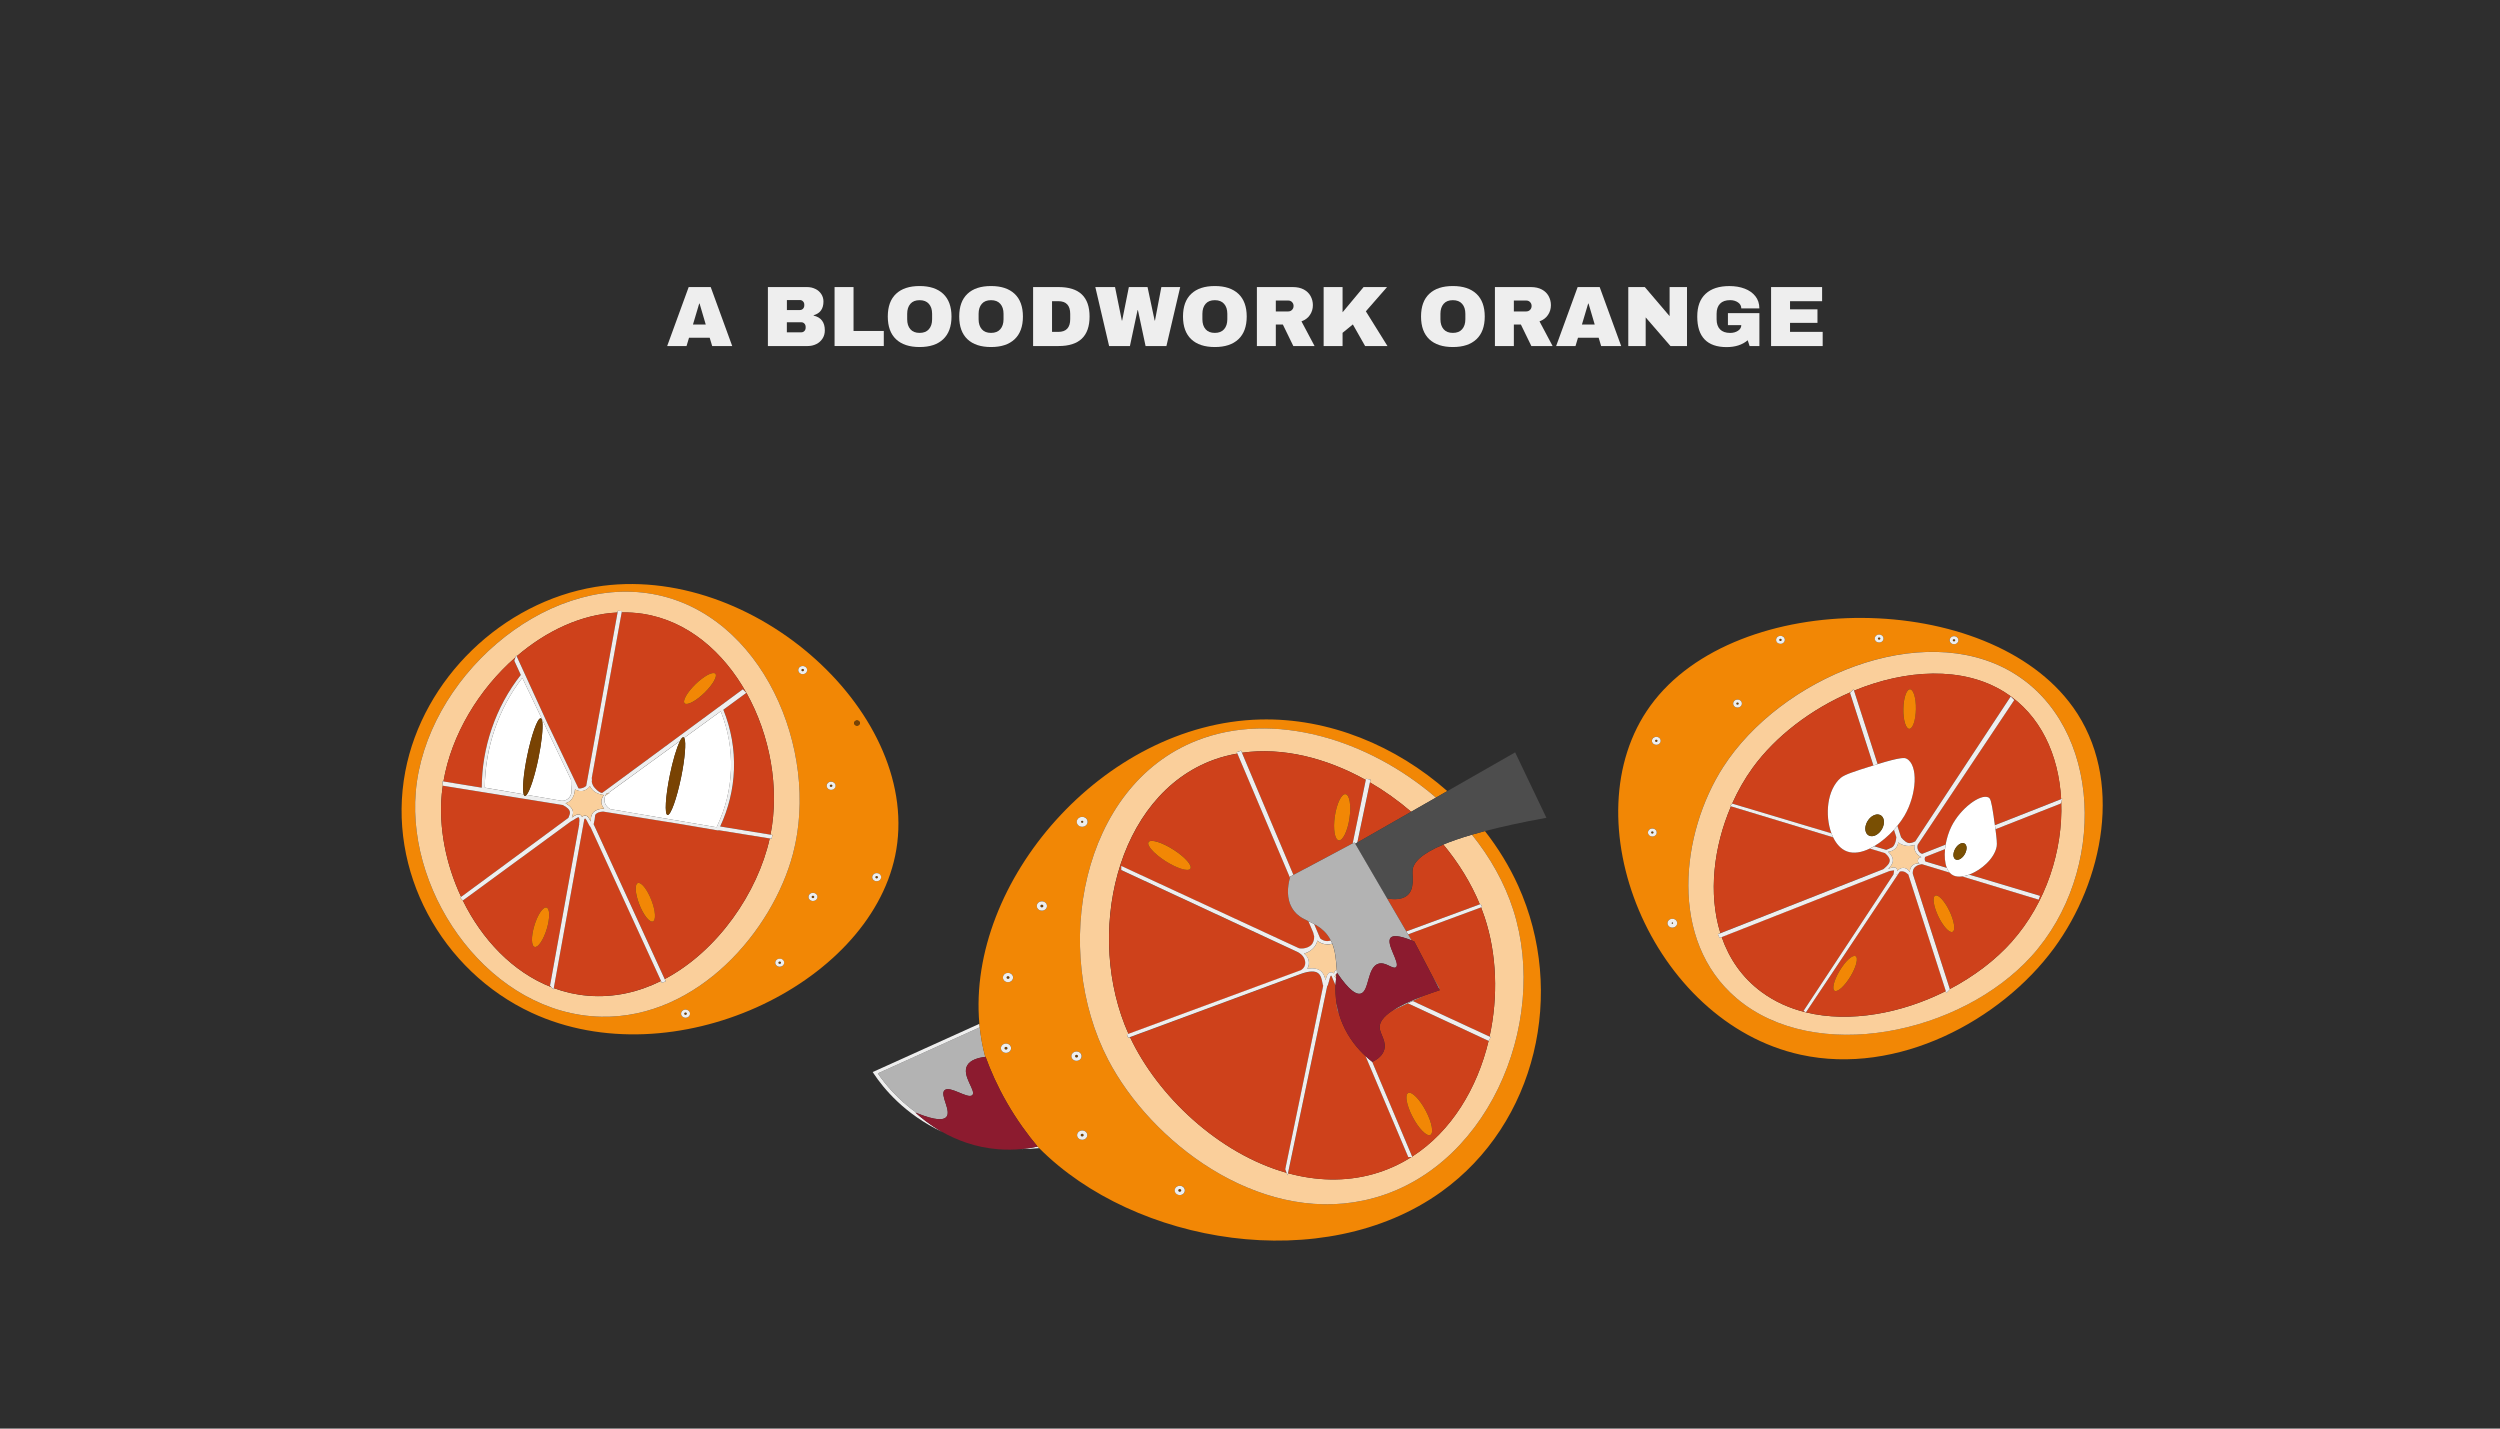 <?xml version="1.0" encoding="UTF-8"?><svg xmlns="http://www.w3.org/2000/svg" width="700" height="400" viewBox="0 0 700 400"><defs><style>.cls-1{fill:#fff;}.cls-2{fill:#794f03;}.cls-3{fill:#4d4d4d;}.cls-4{fill:#8c1b2f;}.cls-5{fill:#f28705;}.cls-6{fill:#ce411b;}.cls-7{fill:#2e2e2e;}.cls-8{fill:#b3b3b3;}.cls-9{fill:#eee;}.cls-10{fill:#794303;}.cls-11{fill:#facf9b;}</style></defs><g id="Layer_2"><rect class="cls-7" width="700" height="400"/></g><g id="Layer_3"><g><path class="cls-5" d="M580.41,197.97c-23.54-32.87-94.23-33.54-118.29-.38-22.92,31.58,.28,88.59,42.09,97.74,27.14,5.94,56.06-9.61,70.92-29.84,13.74-18.72,19.75-47.33,5.29-67.52Zm-34.3-19.32c.37-.51,1.13-.66,1.69-.32,.27,.16,.46,.41,.52,.71,.07,.29,0,.59-.18,.84-.18,.25-.45,.42-.77,.48-.08,.02-.17,.02-.25,.02-.24,0-.47-.06-.67-.18-.56-.34-.72-1.03-.35-1.54Zm-20.96-.47c.37-.51,1.13-.66,1.69-.32,.56,.34,.72,1.03,.35,1.54-.18,.25-.45,.42-.77,.48-.08,.02-.17,.02-.25,.02-.24,0-.47-.06-.67-.18-.27-.16-.46-.41-.52-.71-.07-.29,0-.59,.18-.84Zm-27.63,.36c.37-.51,1.13-.66,1.69-.32,.56,.34,.72,1.03,.35,1.54-.18,.25-.45,.42-.77,.48-.08,.02-.17,.02-.25,.02-.24,0-.47-.06-.67-.18-.27-.16-.46-.41-.52-.71-.07-.29,0-.59,.18-.84Zm-12.04,17.84c.18-.25,.45-.42,.77-.48,.32-.06,.64,0,.92,.16,.27,.16,.46,.42,.52,.71,.07,.29,0,.59-.18,.84h0c-.23,.32-.62,.5-1.02,.5-.23,0-.46-.06-.67-.18-.27-.16-.46-.41-.52-.71-.07-.29,0-.59,.18-.84Zm-21.81,37.33c-.18,.25-.45,.42-.77,.48-.08,.01-.16,.02-.25,.02-.24,0-.47-.06-.67-.19-.56-.34-.72-1.03-.35-1.54,.18-.25,.45-.42,.77-.48,.32-.06,.65,0,.92,.16,.27,.16,.46,.41,.52,.71,.06,.29,0,.59-.18,.84Zm1.1-25.68c-.18,.25-.45,.42-.77,.48-.08,.02-.16,.02-.25,.02-.24,0-.47-.06-.67-.18-.56-.34-.72-1.03-.35-1.54,.37-.51,1.13-.66,1.69-.32,.27,.16,.46,.42,.52,.71,.06,.29,0,.59-.18,.84Zm4.62,51.14c-.2,.28-.5,.47-.86,.53-.09,.02-.18,.03-.28,.03-.08,0-.16,0-.25-.02h0c-.18-.03-.34-.09-.49-.18-.3-.18-.51-.46-.58-.79-.07-.33,0-.66,.2-.93,.2-.28,.51-.47,.86-.53,.35-.07,.71,0,1.02,.18,.62,.38,.79,1.15,.38,1.71Zm99.45,8.52c-19.8,21.89-60.6,30.41-82.53,11.88-19.23-16.25-15.69-46.32-3.83-64.79,16.04-24.98,55.55-41.59,80.93-26.54,25.39,15.05,26.73,55.91,5.43,79.45Z"/><path class="cls-11" d="M563.41,188.25c-25.38-15.04-64.89,1.57-80.93,26.54-11.86,18.47-15.4,48.54,3.83,64.79,21.93,18.53,62.73,10.01,82.53-11.88,21.29-23.55,19.96-64.4-5.43-79.45Zm-.01,75.32c-4.63,5.22-10.68,9.8-17.43,13.35,0,.03,.02,.06,.03,.09-.33,.33-.67,.67-1,1-.05-.17-.11-.34-.16-.51-12.35,6.22-26.83,8.98-39.18,5.96,0,0,0,0,0,0,0,0,0,0,0,0-4.49-1.1-8.69-2.95-12.41-5.69-5.48-4.03-9.1-9.39-11.18-15.41-.19,.08-.38,.15-.58,.23l-.48-1.03,.52-.21,.18-.07c-3.47-11.11-1.86-24.28,2.97-35.51l-.27-.08c.19-.23,.39-.46,.58-.69,0,0,.02,0,.02,0,1.6-3.57,3.51-6.94,5.7-9.96,6.49-8.96,16.49-16.51,27.45-21.22,.28-.28,.55-.55,.83-.83l.13,.41c14.45-5.96,30.43-6.94,42.14,.39,10.08,6.3,15.18,17.61,15.85,29.96l.33-.13c-.1,.31-.2,.61-.3,.92,.52,13.6-4.29,28.35-13.75,39.01Z"/><path class="cls-6" d="M544.62,237.74c-1.86,.73-3.73,1.47-5.59,2.2,0,.02-.02,.04-.02,.05-.04,.13-.17,.56,0,1,.03,.08,.07,.15,.11,.21,2,.6,4.01,1.2,6.01,1.8-.57-1.4-.71-3.29-.51-5.27Z"/><path class="cls-6" d="M524.79,236.92l3.37,1.01c.2-.08,.41-.17,.66-.27,.83-.34,1.05-.44,1.26-.67,.17-.18,.27-.36,.38-.57,.22-.41,.47-1.1,.52-2.05-.22-.69-.44-1.37-.66-2.06-1.63,1.8-3.55,3.43-5.53,4.6Z"/><path class="cls-6" d="M530.18,244.8c.06-.38,.11-.75,.17-1.13-.44,.06-.84,.11-1.2,.16-15.69,6.18-31.39,12.35-47.08,18.53,2.08,6.01,5.7,11.37,11.18,15.41,3.72,2.74,7.92,4.59,12.41,5.69-.22-.15-.43-.3-.65-.45l25.18-38.2Z"/><path class="cls-6" d="M533,244c-.4-.1-.76-.05-1,0l-.07,.07c-8.76,13.13-17.52,26.26-26.27,39.38,12.35,3.02,26.84,.25,39.18-5.96-3.5-10.89-7-21.77-10.5-32.66-.51-.42-.82-.71-1.34-.83Zm-14.83,29.36c-1.61,2.68-3.6,4.51-4.45,4.09-.85-.43-.24-2.95,1.37-5.63,1.61-2.68,3.6-4.51,4.45-4.09,.85,.43,.24,2.95-1.37,5.63Z"/><path class="cls-6" d="M577,225c-6.09,2.4-12.18,4.79-18.26,7.19,.35,2.61,.47,4.09,.35,4.78-.59,3.39-4.27,6.65-7.71,7.92,6.61,1.98,13.22,3.96,19.83,5.94l-.39,1.06-21.42-6.5c-.9,.11-1.72,.04-2.4-.25-.42-.18-.78-.46-1.08-.8l-7.77-2.36s-.1,0-.15,.02c-.25,.04-.83,.13-1.36,.45-.19,.16-.4,.33-.64,.55-.34,.45-.46,1.04-.4,1.66,3.46,10.75,6.91,21.51,10.37,32.26,6.75-3.55,12.8-8.13,17.43-13.35,9.46-10.66,14.27-25.41,13.75-39.01l-.15,.45Zm-30.31,35.93c-.89,.35-2.69-1.64-4.01-4.45s-1.67-5.37-.78-5.72c.89-.35,2.69,1.64,4.01,4.45,1.32,2.81,1.67,5.37,.78,5.72Z"/><path class="cls-6" d="M537.49,241.84s-.03-.02-.05-.03c0,0-.01,.01-.02,.02,.02,0,.05,0,.07,.01Z"/><path class="cls-6" d="M533.82,212.42c3.37,1.78,2.88,10.06-.59,15.99-.55,.93-1.21,1.87-1.96,2.79,.35,1.07,.69,2.15,1.04,3.22,.81,1.03,1.71,1.66,2.39,1.62,.28-.02,.61-.1,.61-.1,.37-.09,.68-.24,.96-.39,8.91-13.52,17.82-27.04,26.73-40.56,.33,.33,.67,.67,1,1-9.01,13.5-18.02,27.01-27.03,40.51-.09,.29-.12,.58-.08,.88,.06,.5,.29,.86,.4,1,.14,.19,.34,.46,.71,.6,.08,.03,.15,.04,.23,.06l6.56-2.58c.3-1.76,.86-3.54,1.62-5.07,2.52-5.09,8.11-9.19,10.34-8.15,.55,.26,.82,.79,1.5,5.41,.13,.87,.24,1.66,.34,2.38l18.54-7.29c-.66-12.34-5.76-23.65-15.85-29.96-11.72-7.33-27.69-6.35-42.14-.39,2.2,6.85,4.4,13.7,6.6,20.54,6.74-2.08,7.64-1.78,8.09-1.54Zm-.89-13.91c.06-3.06,.89-5.52,1.86-5.51,.97,.02,1.71,2.51,1.65,5.57-.06,3.06-.89,5.53-1.86,5.51s-1.71-2.51-1.65-5.57Z"/><path class="cls-6" d="M515.39,217.81c1.09-.93,3.8-1.81,9.14-3.48l-6.54-20.33,.17-.17c-10.96,4.71-20.96,12.26-27.45,21.22-2.19,3.02-4.1,6.39-5.7,9.96,9.26,2.77,18.52,5.55,27.78,8.32-1.87-5.02-1.25-12.22,2.59-15.52Z"/><path class="cls-6" d="M527.64,243.08c.57-.5,1.42-1.24,1.49-2.08,.05-.66-.4-1.39-1.34-2.16l-4.2-1.27c-2.27,1.11-4.53,1.53-6.43,.83-1.67-.61-2.98-2.07-3.89-3.96l-28.58-8.67c-4.83,11.23-6.44,24.39-2.97,35.51l45.66-17.96c.08-.08,.17-.16,.26-.24Z"/><path class="cls-9" d="M570.83,251.9l.39-1.06c-6.61-1.98-13.22-3.96-19.83-5.94-.68,.25-1.35,.43-1.98,.51l21.42,6.5Z"/><path class="cls-9" d="M512.8,233.33c-9.26-2.77-18.52-5.55-27.78-8.32,0,0-.02,0-.02,0-.19,.23-.39,.46-.58,.69l.27,.08,28.58,8.67c-.17-.36-.33-.73-.47-1.11Z"/><path class="cls-9" d="M524.54,214.33c.19-.06,.38-.12,.58-.18,.22-.07,.41-.13,.62-.19-2.2-6.85-4.4-13.7-6.6-20.54l-.13-.41c-.28,.28-.55,.55-.83,.83l-.17,.17,6.54,20.33Z"/><path class="cls-9" d="M558.74,232.19c6.09-2.4,12.18-4.79,18.26-7.19l.15-.45c.1-.31,.2-.61,.3-.92l-.33,.13-18.54,7.29c.06,.4,.11,.78,.16,1.13Z"/><path class="cls-11" d="M537.42,241.82s.01-.01,.02-.02c-.26-.18-.44-.47-.44-.8,0-.55,.45-1,1-1-.31-.13-.96-.46-1.44-1.16-.13-.19-.44-.65-.53-1.32-.04-.32-.03-.64,.03-.95-.38,.14-.8,.24-1.28,.28-1.18,.1-2.36-.28-3.29-.97-.05,.6-.3,1.18-.75,1.65-.54,.57-1.29,.9-2.08,.97,.95,.87,1.4,1.72,1.34,2.56-.07,.92-.73,1.66-1.33,2.22,.91-.34,1.81-.62,2.3-.16,.21,.19,.29,.45,.25,.8,.06-.08,.73-.97,1.78-.92,.68,.03,1.31,.46,1.68,1.1,.03,0,.07-.02,.1-.03-.01-.32,.03-.69,.22-1.07,.32-.64,.85-.93,1-1,.53-.26,1.04-.25,1.42-.18Z"/><path class="cls-11" d="M536,243c.24-.22,.44-.4,.64-.55-.23,.14-.46,.31-.64,.55Z"/><path class="cls-11" d="M531.36,244.64l-.36,.36c.11,.04,.21-.14,.36-.36Z"/><path class="cls-9" d="M536,243c.18-.24,.4-.41,.64-.55,.53-.31,1.12-.41,1.36-.45,.05,0,.1,0,.15-.02l7.77,2.36c-.32-.37-.59-.81-.79-1.33-2-.6-4.01-1.2-6.01-1.8-.04-.07-.08-.14-.11-.21-.17-.44-.04-.87,0-1,0-.02,.02-.04,.02-.05,1.86-.73,3.73-1.47,5.59-2.2,.04-.42,.1-.84,.17-1.27l-6.56,2.58c-.08-.01-.15-.03-.23-.06-.37-.14-.57-.41-.71-.6-.11-.14-.33-.5-.4-1-.04-.3,0-.6,.08-.88,9.01-13.5,18.02-27.01,27.03-40.51-.33-.33-.67-.67-1-1-8.91,13.52-17.82,27.04-26.73,40.56-.28,.16-.59,.3-.96,.39,0,0-.32,.08-.61,.1-.68,.04-1.58-.6-2.39-1.62-.35-1.07-.69-2.15-1.04-3.22-.31,.38-.63,.75-.96,1.12,.22,.69,.44,1.37,.66,2.06-.05,.95-.31,1.63-.52,2.05-.11,.2-.2,.39-.38,.57-.21,.22-.43,.33-1.26,.67-.24,.1-.45,.19-.66,.27l-3.37-1.01c-.4,.24-.8,.45-1.2,.65l4.2,1.27c.93,.77,1.39,1.49,1.34,2.16-.06,.84-.92,1.58-1.49,2.08-.1,.08-.18,.16-.26,.24l-45.66,17.96-.18,.07-.52,.21,.48,1.03c.19-.08,.38-.15,.58-.23,15.69-6.18,31.39-12.35,47.08-18.53,.36-.05,.76-.11,1.2-.16-.06,.38-.11,.75-.17,1.13l-25.18,38.2c.22,.15,.43,.3,.65,.45,0,0,0,0,0,0,0,0,0,0,0,0,8.76-13.13,17.52-26.26,26.27-39.38l.07-.07c.24-.05,.6-.1,1,0,.52,.12,.83,.41,1.34,.83,3.5,10.89,7,21.77,10.5,32.66,.05,.17,.11,.34,.16,.51,.33-.33,.67-.67,1-1,0-.03-.02-.06-.03-.09-3.46-10.75-6.91-21.51-10.37-32.26-.06-.62,.06-1.21,.4-1.66Zm-5,2l.36-.36c-.15,.22-.24,.39-.36,.36Zm4-2c-.19,.38-.23,.75-.22,1.07-.03,0-.07,.02-.1,.03-.37-.64-1-1.06-1.68-1.1-1.05-.05-1.72,.84-1.78,.92,.04-.35-.04-.61-.25-.8-.5-.46-1.4-.17-2.3,.16,.6-.56,1.26-1.31,1.33-2.22,.06-.84-.39-1.7-1.34-2.56,.79-.07,1.54-.41,2.08-.97,.45-.47,.7-1.05,.75-1.65,.93,.7,2.11,1.07,3.29,.97,.47-.04,.9-.14,1.28-.28-.06,.31-.07,.63-.03,.95,.09,.67,.4,1.13,.53,1.32,.49,.7,1.13,1.03,1.44,1.16-.55,0-1,.45-1,1,0,.34,.18,.62,.44,.8,.02,.01,.03,.02,.05,.03-.02,0-.04,0-.07-.01-.38-.07-.89-.08-1.42,.18-.15,.07-.68,.36-1,1Z"/><path class="cls-5" d="M534.59,204.08c.97,.02,1.81-2.45,1.86-5.51,.06-3.06-.68-5.55-1.65-5.57-.97-.02-1.81,2.45-1.86,5.51-.06,3.06,.68,5.55,1.65,5.57Z"/><path class="cls-5" d="M541.9,250.76c-.89,.35-.54,2.91,.78,5.72s3.12,4.8,4.01,4.45c.89-.35,.54-2.91-.78-5.72-1.32-2.81-3.12-4.8-4.01-4.45Z"/><path class="cls-5" d="M515.09,271.81c-1.61,2.68-2.22,5.2-1.37,5.63,.85,.43,2.84-1.4,4.45-4.09,1.61-2.68,2.22-5.2,1.37-5.63-.85-.43-2.84,1.4-4.45,4.09Z"/><path class="cls-10" d="M526.23,179.1c.09-.02,.17-.07,.22-.14h0c.1-.14,.06-.34-.1-.44-.06-.04-.12-.05-.19-.05-.11,0-.22,.05-.29,.14-.05,.07-.07,.15-.05,.24,.02,.08,.07,.15,.15,.2,.08,.05,.17,.06,.26,.05Z"/><path class="cls-9" d="M525.49,179.72c.2,.12,.43,.18,.67,.18,.08,0,.16,0,.25-.02,.32-.06,.59-.23,.77-.48,.37-.51,.21-1.21-.35-1.54-.56-.34-1.32-.2-1.69,.32-.18,.25-.24,.55-.18,.84,.06,.29,.25,.54,.52,.71Zm.38-1.1c.07-.09,.18-.14,.29-.14,.06,0,.13,.02,.19,.05,.16,.1,.2,.29,.1,.44h0c-.05,.07-.13,.12-.22,.14-.09,.02-.18,0-.26-.05-.08-.05-.13-.12-.15-.2-.02-.08,0-.17,.05-.24Z"/><path class="cls-10" d="M498.6,179.47c.09-.02,.17-.07,.22-.14h0c.1-.14,.06-.34-.1-.44-.06-.04-.12-.05-.19-.05-.11,0-.22,.05-.29,.14-.05,.07-.07,.15-.05,.24,.02,.08,.07,.15,.15,.2,.08,.05,.17,.06,.26,.05Z"/><path class="cls-9" d="M497.86,180.09c.2,.12,.43,.18,.67,.18,.08,0,.16,0,.25-.02,.32-.06,.59-.23,.77-.48,.37-.51,.21-1.21-.35-1.54-.56-.34-1.32-.2-1.69,.32-.18,.25-.24,.55-.18,.84,.06,.29,.25,.54,.52,.71Zm.38-1.1c.07-.09,.18-.14,.29-.14,.06,0,.13,.02,.19,.05,.16,.1,.2,.29,.1,.44h0c-.05,.07-.13,.12-.22,.14-.09,.02-.18,0-.26-.05-.08-.05-.13-.12-.15-.2-.02-.08,0-.17,.05-.24Z"/><path class="cls-10" d="M486.78,197.17c.11-.15,.06-.34-.1-.44-.06-.04-.12-.05-.19-.05-.11,0-.22,.05-.29,.14-.05,.07-.07,.15-.05,.24,.02,.08,.07,.15,.15,.2,.16,.1,.37,.05,.48-.09Z"/><path class="cls-9" d="M485.83,197.93c.21,.12,.44,.18,.67,.18,.4,0,.79-.18,1.02-.5h0c.18-.25,.24-.55,.18-.84-.06-.29-.25-.54-.52-.71-.27-.16-.6-.22-.92-.16-.32,.06-.59,.23-.77,.48-.18,.25-.24,.55-.18,.84,.07,.29,.25,.54,.52,.71Zm.38-1.1c.07-.09,.18-.14,.29-.14,.06,0,.13,.02,.19,.05,.16,.1,.2,.29,.1,.44-.1,.14-.32,.18-.48,.09-.08-.05-.13-.12-.15-.2-.02-.08,0-.17,.05-.24Z"/><path class="cls-10" d="M463.76,207.11c-.11,0-.22,.05-.29,.14-.05,.07-.07,.15-.05,.24,.02,.08,.07,.15,.15,.2,.08,.05,.17,.06,.26,.05,.09-.02,.17-.07,.22-.14h0c.05-.07,.07-.15,.05-.24-.02-.08-.07-.15-.15-.2-.06-.04-.12-.05-.19-.05Z"/><path class="cls-9" d="M464.43,206.5c-.56-.34-1.32-.19-1.69,.32-.37,.51-.21,1.21,.35,1.54,.2,.12,.43,.18,.67,.18,.08,0,.16,0,.25-.02,.32-.06,.59-.23,.77-.48,.18-.25,.24-.55,.18-.84-.07-.29-.25-.54-.52-.71Zm-.38,1.1h0c-.05,.07-.13,.12-.22,.14-.09,.01-.18,0-.26-.05-.08-.05-.13-.12-.15-.2-.02-.08,0-.17,.05-.24,.07-.09,.18-.14,.29-.14,.06,0,.13,.02,.19,.05,.08,.05,.13,.12,.15,.2,.02,.08,0,.17-.05,.24Z"/><path class="cls-10" d="M462.65,232.79s-.05,0-.07,0c-.09,.02-.17,.06-.22,.14-.1,.14-.06,.34,.1,.44,.08,.05,.17,.06,.26,.05,.09-.02,.17-.06,.22-.14h0c.05-.07,.07-.15,.05-.24-.02-.08-.07-.15-.15-.2-.06-.03-.12-.05-.19-.05Z"/><path class="cls-9" d="M463.32,232.17c-.27-.16-.59-.22-.92-.16-.32,.06-.59,.23-.77,.48-.37,.51-.21,1.21,.35,1.54,.2,.12,.43,.19,.67,.19,.08,0,.16,0,.25-.02,.32-.06,.59-.23,.77-.48,.18-.25,.24-.55,.18-.84-.07-.29-.25-.54-.52-.71Zm-.38,1.1h0c-.05,.07-.13,.12-.22,.14-.09,.02-.18,0-.26-.05-.16-.1-.2-.29-.1-.44,.05-.07,.13-.12,.22-.14,.02,0,.05,0,.07,0,.07,0,.13,.02,.19,.05,.08,.05,.13,.12,.15,.2,.02,.08,0,.17-.05,.24Z"/><path class="cls-10" d="M468.38,258.21s-.04-.01-.05-.02l-.02,.11s-.03,0-.04,0c-.07,0-.14,.03-.18,.09-.03,.04-.04,.09-.03,.15,.01,.05,.04,.09,.09,.12,.04,.03,.1,.04,.16,.03,.05-.01,.1-.04,.13-.08,.06-.09,.04-.21-.06-.26v-.12Z"/><path class="cls-9" d="M469.01,257.46c-.3-.18-.67-.25-1.02-.18-.36,.07-.66,.26-.86,.53-.2,.28-.27,.61-.2,.93,.07,.32,.28,.6,.58,.79,.15,.09,.32,.15,.49,.18h0c.08,.01,.16,.02,.25,.02,.09,0,.18,0,.28-.03,.36-.07,.66-.26,.86-.53,.41-.57,.24-1.34-.38-1.71Zm-.57,1.14s-.08,.07-.13,.08c-.06,0-.12,0-.16-.03-.05-.03-.08-.07-.09-.12-.01-.05,0-.1,.03-.15,.04-.05,.11-.09,.18-.09,.01,0,.03,0,.04,0l.02-.11s.04,0,.05,.02v.12c.09,.06,.12,.18,.06,.26Z"/><path class="cls-10" d="M547.19,179.58c.09-.02,.17-.06,.22-.13h0c.05-.07,.07-.15,.05-.24-.02-.08-.07-.15-.15-.2-.06-.04-.12-.05-.19-.05-.11,0-.22,.05-.29,.14-.1,.14-.06,.34,.1,.44,.08,.05,.17,.06,.26,.05Z"/><path class="cls-9" d="M546.45,180.2c.2,.12,.43,.18,.67,.18,.08,0,.16,0,.25-.02,.32-.06,.59-.23,.77-.48,.18-.25,.24-.55,.18-.84-.06-.29-.25-.54-.52-.71-.56-.34-1.32-.2-1.69,.32-.37,.51-.21,1.21,.35,1.54Zm.38-1.1c.07-.09,.18-.14,.29-.14,.06,0,.13,.02,.19,.05,.08,.05,.13,.12,.15,.2,.02,.08,0,.17-.05,.24h0c-.05,.07-.13,.12-.22,.14s-.18,0-.26-.05c-.16-.1-.2-.29-.1-.44Z"/><path class="cls-1" d="M533.82,212.42c-.45-.24-1.35-.54-8.09,1.54-.21,.06-.4,.12-.62,.19-.2,.06-.39,.12-.58,.18-5.34,1.67-8.06,2.55-9.14,3.48-3.84,3.3-4.46,10.49-2.59,15.52,.14,.38,.3,.76,.47,1.11,.91,1.89,2.22,3.35,3.89,3.96,1.9,.7,4.17,.28,6.43-.83,.4-.2,.8-.41,1.2-.65,1.98-1.17,3.89-2.8,5.53-4.6,.33-.37,.65-.74,.96-1.12,.74-.92,1.41-1.86,1.96-2.79,3.47-5.93,3.95-14.21,.59-15.99Zm-6.81,19.6c-.84,1.6-2.47,2.48-3.64,1.97-1.17-.51-1.43-2.23-.59-3.83,.84-1.6,2.47-2.48,3.64-1.97,1.17,.51,1.43,2.23,.59,3.83Z"/><path class="cls-2" d="M526.42,228.19c-1.17-.51-2.8,.37-3.64,1.97-.84,1.6-.57,3.31,.59,3.83,1.17,.51,2.8-.37,3.64-1.97,.84-1.6,.57-3.31-.59-3.83Z"/><path class="cls-1" d="M558.24,228.67c-.68-4.62-.95-5.15-1.5-5.41-2.23-1.04-7.82,3.06-10.34,8.15-.76,1.53-1.31,3.31-1.62,5.07-.07,.42-.13,.85-.17,1.27-.2,1.98-.06,3.87,.51,5.27,.21,.51,.47,.96,.79,1.33,.31,.35,.67,.62,1.08,.8,.68,.3,1.51,.37,2.4,.25,.63-.08,1.3-.26,1.98-.51,3.43-1.27,7.12-4.53,7.71-7.92,.12-.7,0-2.17-.35-4.78-.05-.36-.1-.73-.16-1.13-.1-.72-.21-1.51-.34-2.38Zm-8.03,10.35c-.65,1.25-1.81,1.98-2.59,1.64-.78-.34-.88-1.63-.23-2.87,.65-1.25,1.81-1.98,2.59-1.64,.78,.34,.88,1.63,.23,2.87Z"/><path class="cls-2" d="M549.98,236.15c-.78-.34-1.94,.39-2.59,1.64-.65,1.25-.55,2.53,.23,2.87,.78,.34,1.94-.39,2.59-1.64s.55-2.53-.23-2.87Z"/></g><g><path class="cls-5" d="M166.72,164.33c-26.02,4.27-48.29,25.67-53.24,51.68-5.3,27.85,10.21,55.9,35.43,67.59,39.52,18.31,94.12-7.64,101.73-43.96,8.19-39.1-39.65-82.58-83.92-75.31Zm25.93,120.44c-.21,.13-.45,.2-.7,.2-.08,0-.15,0-.23-.02-.33-.06-.61-.22-.8-.48-.19-.25-.26-.55-.2-.85,.06-.3,.25-.56,.52-.73s.61-.24,.93-.18c.33,.06,.61,.22,.8,.47,.19,.25,.26,.55,.2,.85-.06,.3-.25,.56-.52,.73Zm25.67-14.07c-.08,0-.15,0-.23-.02-.33-.05-.61-.22-.8-.47-.19-.25-.26-.55-.2-.85,.13-.62,.77-1.03,1.45-.91,.67,.11,1.12,.71,1,1.33-.11,.55-.64,.93-1.22,.93Zm3.71-31.63c-5.67,21.49-26.62,46.15-53.64,45.61-30.82-.61-54.44-33.68-51.98-62.91,2.64-31.44,35.66-60.92,66.32-55.45,30.65,5.46,46.97,43.69,39.3,72.75Zm2.73-50.3c-.08,0-.15,0-.23-.02-.68-.12-1.12-.71-1-1.33s.78-1.03,1.45-.91c.68,.12,1.12,.71,1,1.33-.11,.55-.64,.93-1.22,.93Zm2.87,63.5c-.07,0-.15,0-.23-.02-.67-.11-1.12-.71-1-1.33,.13-.62,.77-1.03,1.45-.91,.67,.12,1.12,.71,1,1.33-.11,.55-.64,.93-1.22,.93Zm5.08-31.12c-.08,0-.15,0-.23-.02-.33-.06-.61-.22-.8-.48-.19-.25-.26-.55-.2-.85,.06-.3,.25-.56,.52-.73s.61-.24,.93-.18c.67,.12,1.12,.71,.99,1.33-.11,.55-.64,.93-1.22,.93Zm7.1-17.97c-.44-.07-.73-.46-.64-.86s.5-.66,.94-.59c.44,.07,.73,.46,.64,.86s-.5,.66-.94,.59Zm5.66,43.57c-.08,0-.15,0-.23-.02-.33-.05-.61-.22-.8-.47-.19-.25-.26-.55-.2-.85,.06-.3,.25-.56,.52-.73,.28-.17,.61-.24,.93-.18,.67,.11,1.12,.71,.99,1.33-.11,.55-.64,.93-1.22,.93Z"/><path class="cls-11" d="M182.73,166.32c-30.66-5.46-63.68,24.01-66.32,55.45-2.46,29.23,21.16,62.3,51.98,62.91,27.03,.53,47.97-24.12,53.64-45.61,7.67-29.06-8.65-67.29-39.3-72.75Zm26.27,27.68s0,0,0,0c6.65,11.9,9.32,26.68,6.74,39.7l.53,.09-.2,1.05-.53-.08s-.02,0-.02,0c-3.36,15.16-14.5,31.5-29.4,39.38l.29,.63-1.08,.41-.21-.46s-.01-.03-.02-.05c-6.27,3.12-13.18,4.73-20.43,4.14-3.36-.28-6.57-1.01-9.61-2.13-.02,.11-.04,.22-.06,.34-.2-.2-.4-.4-.6-.6-10.87-4.24-19.47-13.41-24.8-24.26,0,0,0,0-.01,0l-.74-.82,.27-.2c-4.3-9.17-6.31-19.43-5.42-28.85,.08-.8,.18-1.59,.29-2.39-.04-.38-.09-.75-.13-1.13l.31,.05c2.22-13.05,9.89-25.79,20.17-34.76,.07-.19,.14-.38,.2-.58l.13,.28c8.26-7.1,18.15-11.77,28.24-12.25,.03-.16,.06-.33,.09-.49,.38,.03,.76,.06,1.13,.09l-.07,.38c1.96-.03,3.93,.08,5.9,.38,12.6,1.95,22.64,10.71,29.03,22.14h.01Z"/><path class="cls-6" d="M201.15,232.53l-10.14-1.73-22.12-3.57c-.96,.05-1.65,.29-2.06,.73-.35,.38-.1,.89-.53,2.53-.03,.1-.05,.18-.07,.27l19.89,43.37c14.9-7.88,26.04-24.22,29.4-39.38-4.77-.77-9.55-1.54-14.32-2.31l-.04,.09Zm-18.38,25.49c-.95,.3-2.64-1.86-3.79-4.84-1.15-2.98-1.31-5.64-.37-5.94,.95-.3,2.64,1.86,3.79,4.84,1.15,2.98,1.31,5.64,.37,5.94Z"/><path class="cls-6" d="M162.19,230.73h-.04c.24-1.69-.11-1.89-.11-1.89-.19-.09-.9,.38-1.2,.58-.31,.2-.6,.39-.86,.48-10.13,7.41-20.25,14.83-30.38,22.24,5.34,10.85,13.93,20.03,24.8,24.26l-.4-.4c2.73-15.09,5.46-30.18,8.19-45.27Zm-9.08,29.33c-.91,3.05-2.43,5.32-3.4,5.08s-1.01-2.91-.1-5.95,2.43-5.32,3.4-5.08,1.01,2.91,.1,5.95Z"/><path class="cls-6" d="M159.26,228.68c.16-.38,.35-.84,.3-1.29-.08-.68-.76-1.36-1.99-1.98-11.19-1.8-22.38-3.61-33.57-5.41,0-.04,0-.08-.01-.12-.12,.8-.22,1.59-.29,2.39-.89,9.42,1.12,19.68,5.42,28.85,10.01-7.37,20.01-14.75,30.02-22.12,.04-.11,.08-.22,.13-.32Z"/><path class="cls-6" d="M179.96,171.85c-1.96-.3-3.93-.41-5.9-.38l-.02,.11c-2.78,15.41-5.57,30.83-8.35,46.24,.07,.37,.08,.74,0,1.09,.06,.34,.17,.72,.39,1.09,.13,.23,.29,.44,.48,.64,.46,.49,1.24,1.31,2.03,1.38,13.13-9.68,26.27-19.35,39.4-29.03,.33,.33,.66,.66,.99,.99-6.39-11.42-16.43-20.19-29.03-22.14Zm17.36,22.07c-2.35,2.31-4.86,3.68-5.59,3.05-.73-.62,.58-3,2.94-5.31,2.35-2.31,4.86-3.68,5.59-3.05,.73,.62-.58,3-2.94,5.31Z"/><path class="cls-6" d="M134.88,220.55c.02-5.61,.96-11.19,2.8-16.57,1.88-5.5,4.62-10.55,8.13-15l-1.82-3.97c.11-.32,.23-.64,.34-.96-10.28,8.98-17.95,21.71-20.17,34.76l.22,.04,10.49,1.71Z"/><path class="cls-6" d="M205.53,215.55c-.2,5.49-1.51,10.82-3.86,15.86l14.07,2.29c2.58-13.01-.1-27.8-6.74-39.7-2.15,1.57-4.29,3.14-6.44,4.72,2.18,5.41,3.19,11.07,2.97,16.83Z"/><path class="cls-6" d="M164.69,230.53c-.19-.39-.63-1.31-.88-1.38,0,0-.08,.04-.21,.25-2.85,15.75-5.69,31.51-8.54,47.26,3.04,1.12,6.24,1.86,9.61,2.13,7.25,.6,14.15-1.02,20.43-4.14-6.59-14.37-13.17-28.74-19.76-43.1-.17-.17-.38-.48-.64-1.03Z"/><path class="cls-6" d="M153.32,202.61l8.65,18.1s.03,.02,.05,.02c.05,.02,.09,.02,.12,.03,.27,.07,.48-.01,.7-.06,.52-.11,.96-.35,1.3-.67,2.93-16.18,5.85-32.36,8.78-48.53-10.09,.48-19.98,5.15-28.24,12.25l.08,.17,8.57,18.69Z"/><path class="cls-9" d="M168.6,222.03c-.79-.07-1.58-.9-2.03-1.38-.19-.2-.35-.41-.48-.64-.21-.37-.33-.75-.39-1.09,.07-.35,.06-.72,0-1.09,2.78-15.41,5.57-30.83,8.35-46.24l.02-.11,.07-.38c-.38-.03-.76-.06-1.13-.09-.03,.16-.06,.33-.09,.49-2.93,16.18-5.85,32.36-8.78,48.53-.34,.32-.79,.57-1.3,.67-.21,.04-.43,.12-.7,.06-.02,0-.06-.01-.12-.03-.02,0-.03-.02-.05-.02l-8.65-18.1-8.57-18.69-.08-.17-.13-.28c-.07,.19-.14,.38-.2,.58-.11,.32-.23,.64-.34,.96l1.82,3.97c-3.51,4.46-6.25,9.5-8.13,15-1.85,5.39-2.78,10.96-2.8,16.57l-10.49-1.71-.22-.04-.31-.05c.04,.38,.09,.75,.13,1.13,0,.04,0,.08,.01,.12,11.19,1.8,22.38,3.61,33.57,5.41,1.23,.62,1.91,1.29,1.99,1.98,.05,.45-.15,.92-.3,1.29-.05,.11-.09,.22-.13,.32-10.01,7.37-20.01,14.75-30.02,22.12l-.27,.2,.74,.82s0,0,.01,0c10.13-7.41,20.25-14.83,30.38-22.24,.27-.09,.55-.28,.86-.48,.3-.2,1.01-.66,1.2-.58,0,0,.35,.21,.11,1.89h.04c-2.73,15.1-5.46,30.19-8.19,45.28l.4,.4c.2,.2,.4,.4,.6,.6,.02-.11,.04-.22,.06-.34,2.85-15.75,5.69-31.51,8.54-47.26,.14-.22,.22-.25,.21-.25,.25,.07,.69,.99,.88,1.38,.26,.55,.47,.86,.64,1.03,6.59,14.37,13.17,28.74,19.76,43.1,0,.02,.01,.03,.02,.05l.21,.46,1.08-.41-.29-.63-19.89-43.37c.02-.08,.05-.17,.07-.27,.43-1.64,.18-2.15,.53-2.53,.4-.44,1.09-.68,2.06-.73l22.12,3.57,10.14,1.73,.04-.09c4.77,.77,9.55,1.54,14.32,2.31,0,0,.02,0,.02,0l.53,.08,.2-1.05-.53-.09-14.07-2.29c2.35-5.04,3.65-10.37,3.86-15.86,.21-5.76-.79-11.42-2.97-16.83,2.15-1.57,4.29-3.14,6.44-4.72,0,0,0,0,0,0h-.01c-.33-.34-.66-.67-.99-1-13.13,9.68-26.27,19.35-39.4,29.03Zm-11.16,2.19c-.07,0-.14,0-.2,0l-3.68-.63-6.1-1.04s-.03,.03-.04,.04c-.17,.2-.33,.3-.46,.28-.13-.02-.24-.17-.32-.4,0-.02-.01-.04-.02-.06l-10.87-1.86c.02-5.53,.95-11.02,2.77-16.33,1.8-5.26,4.39-10.09,7.69-14.38,0-.01,.02-.03,.03-.04l13.65,28.57c-.02,.32,0,.81,.02,1.36,.02,.41,.05,.85,.09,1.28,.04,.49,.05,.68,0,1-.02,.15-.22,1.23-1.25,1.85-.47,.28-.93,.36-1.31,.37Zm10.77,2.28c-.35,.05-.66,.14-.95,.25-.13,.05-.25,.11-.37,.17-.28,.15-.54,.32-.74,.53-.44,.48-.62,1.07-.69,1.65-.04,.32-.06,.64-.06,.93-.21-.43-.42-.85-.67-1.16-.18-.22-.48-.49-.86-.51-.02,0-.03,0-.04,0-.01,0-.02,0-.04,0-.1,0-.18,.02-.22,.03-.32,.09-.51,.31-.58,.41-.08-.23-.2-.39-.36-.52-.07-.06-.13-.12-.21-.16,0,0,0,0-.01,0-.66-.28-1.42,.21-2.08,.65-.07,.04-.14,.09-.22,.14,.1-.24,.21-.52,.27-.82,.06-.25,.09-.51,.06-.78-.06-.56-.4-1.09-.94-1.58-.14-.13-.29-.26-.47-.39-.21-.15-.43-.3-.69-.44,.06-.01,.1-.04,.15-.05,.27-.08,.49-.18,.68-.29,.02-.01,.05-.02,.07-.04,0,0,.02,0,.02-.01,1.06-.67,1.47-1.83,1.63-2.64,.08-.41,.1-.74,.11-.85,.04,.03,.12,.08,.21,.12,.15,.08,.34,.16,.59,.24,.04,.01,.09,.02,.13,.03,.13,.03,.25,.07,.4,.08,.21,.02,.44,.03,.68,0,.34-.04,.64-.14,.9-.27,.77-.37,1.19-.99,1.26-1.11,.02,.05,.05,.09,.08,.14,.16,.31,.37,.63,.66,.93,.58,.6,1.33,1.01,2.17,1.24,.09,.02,.17,.05,.26,.07,.19,.04,.38,.07,.58,.09,.07,0,.14,.03,.21,.03-.18,.2-.32,.41-.44,.64-.06,.12-.12,.25-.16,.39-.08,.22-.13,.45-.15,.7-.04,.63,.16,1.24,.53,1.76,.04,.05,.08,.1,.11,.15,.05,.06,.1,.14,.15,.2-.35,0-.67,.03-.97,.07Zm36.45-10.97c-.2,5.45-1.51,10.74-3.86,15.74-.06,.12-.11,.24-.16,.36l-29.75-5.08s-.16-.08-.33-.2c-.43-.29-1.14-.92-1.3-1.98-.08-.54,.01-1.01,.15-1.39,.01-.03,.03-.06,.04-.1,.04-.11,.09-.21,.14-.3,.09-.16,.18-.3,.25-.4,.11,0,.22-.01,.33-.03l20.26-14.73c.35-.67,.67-1.03,.92-.99,.08,.01,.15,.08,.21,.17l10.24-7.45s.02,.06,.03,.08c2.07,5.24,3.02,10.71,2.82,16.28Z"/><path class="cls-1" d="M201.81,199.16l-10.24,7.45s.05,.06,.07,.11c.51,1.14,.16,5.62-.91,10.87-1.23,6.01-2.93,10.75-3.81,10.61-.88-.15-.59-5.14,.64-11.15,.83-4.08,1.89-7.58,2.75-9.35,.05-.09,.09-.18,.13-.26l-20.26,14.73c.16-.02,.32-.05,.48-.09,.03,0,.06,0,.09-.02-.05,.02-.1,.04-.15,.06-.46,.17-.85,.44-1.14,.77-.01,.03-.03,.06-.04,.1-.14,.38-.23,.85-.15,1.39,.16,1.06,.87,1.69,1.3,1.98,.17,.11,.29,.18,.33,.2l29.75,5.08c.06-.12,.11-.24,.16-.36,2.36-5,3.66-10.29,3.86-15.74,.21-5.57-.74-11.05-2.82-16.28-.01-.03-.02-.06-.03-.08Z"/><path class="cls-1" d="M160,222c.05-.32,.04-.51,0-1-.03-.43-.06-.87-.09-1.28-.03-.55-.05-1.05-.02-1.36l-13.65-28.57s-.02,.03-.03,.04c-3.31,4.29-5.89,9.12-7.69,14.38-1.82,5.31-2.75,10.8-2.77,16.33l10.87,1.86c-.42-1.37-.05-5.67,.97-10.68,1.22-5.96,2.91-10.67,3.79-10.6,0,0,.01,0,.02,0,.23,.04,.37,.41,.45,1.03,.21,1.78-.18,5.67-1.09,10.12-1.03,5.01-2.38,9.14-3.31,10.28l6.1,1.04,3.68,.63c.07,0,.13,0,.2,0,.38,0,.85-.09,1.31-.37,1.03-.62,1.22-1.7,1.25-1.85Z"/><path class="cls-10" d="M187.55,217.04c-1.23,6.01-1.51,11-.64,11.15,.88,.15,2.58-4.6,3.81-10.61,1.07-5.25,1.43-9.73,.91-10.87-.02-.04-.05-.07-.07-.11-.06-.09-.13-.16-.21-.17-.25-.04-.57,.32-.92,.99-.04,.08-.09,.17-.13,.26-.87,1.78-1.92,5.27-2.75,9.35Z"/><path class="cls-10" d="M151.86,202.15c-.07-.62-.22-.99-.45-1.03,0,0-.01,0-.02,0-.88-.07-2.57,4.64-3.79,10.6-1.03,5.01-1.39,9.31-.97,10.68,0,.02,.01,.04,.02,.06,.08,.23,.18,.38,.32,.4,.13,.02,.29-.08,.46-.28,.01-.01,.02-.03,.04-.04,.93-1.14,2.29-5.27,3.31-10.28,.91-4.45,1.3-8.34,1.09-10.12Z"/><path class="cls-11" d="M170.75,222.06s-.06,.01-.09,.02c-.16,.04-.32,.07-.48,.09-.11,.01-.22,.02-.33,.03-.07,.1-.16,.23-.25,.4-.05,.09-.1,.19-.14,.3,.3-.33,.69-.6,1.14-.77,.05-.02,.1-.04,.15-.06Z"/><path class="cls-11" d="M168.91,226.08c-.37-.51-.57-1.12-.53-1.76,.01-.24,.07-.47,.15-.7,.04-.13,.1-.26,.16-.39,.12-.23,.26-.45,.44-.64-.07,0-.14-.02-.21-.03-.2-.02-.39-.05-.58-.09-.09-.02-.17-.04-.26-.07-.83-.23-1.59-.64-2.17-1.24-.29-.3-.5-.61-.66-.93-.02-.05-.06-.09-.08-.14-.08,.12-.49,.73-1.26,1.11-.26,.13-.56,.22-.9,.27-.24,.03-.47,.02-.68,0-.15-.02-.27-.05-.4-.08-.04-.01-.09-.02-.13-.03-.25-.08-.45-.16-.59-.24-.09-.05-.17-.1-.21-.12,0,.12-.03,.44-.11,.85-.16,.81-.57,1.97-1.63,2.64,0,0-.02,0-.02,.01-.02,.01-.05,.02-.07,.04-.18,.11-.41,.21-.68,.29-.05,.02-.1,.04-.15,.05,.26,.14,.48,.29,.69,.44,.18,.13,.33,.26,.47,.39,.54,.5,.88,1.02,.94,1.58,.03,.27,0,.54-.06,.78-.07,.3-.18,.59-.27,.82,.08-.05,.15-.1,.22-.14,.67-.44,1.43-.94,2.08-.65,0,0,0,0,.01,0,.08,.04,.15,.1,.21,.16,.15,.13,.28,.29,.36,.52,.07-.1,.26-.32,.58-.41,.04-.01,.12-.03,.22-.03,.01,0,.02,0,.04,0,.02,0,.03,0,.04,0,.38,.02,.69,.29,.86,.51,.25,.31,.47,.73,.67,1.16,0-.29,.02-.61,.06-.93,.08-.58,.25-1.17,.69-1.65,.2-.22,.46-.39,.74-.53,.12-.06,.24-.12,.37-.17,.28-.11,.59-.19,.95-.25,.3-.04,.62-.07,.97-.07-.06-.06-.1-.13-.15-.2-.04-.05-.08-.1-.11-.15Z"/><path class="cls-5" d="M194.67,191.65c-2.35,2.31-3.67,4.69-2.94,5.31,.73,.62,3.24-.74,5.59-3.05,2.35-2.31,3.67-4.69,2.94-5.31-.73-.62-3.24,.74-5.59,3.05Z"/><path class="cls-5" d="M178.62,247.24c-.95,.3-.78,2.97,.37,5.94,1.15,2.98,2.84,5.14,3.79,4.84,.95-.3,.78-2.97-.37-5.94-1.15-2.98-2.84-5.14-3.79-4.84Z"/><path class="cls-5" d="M153.01,254.11c-.97-.24-2.49,2.03-3.4,5.08s-.87,5.71,.1,5.95,2.49-2.03,3.4-5.08,.87-5.71-.1-5.95Z"/><path class="cls-10" d="M224.83,187.3s-.04,0-.07,0c-.17,0-.33,.11-.36,.28-.04,.18,.09,.36,.3,.39,.2,.03,.39-.09,.43-.27,.04-.18-.09-.36-.3-.39Z"/><path class="cls-9" d="M224.99,186.51c-.67-.12-1.33,.29-1.45,.91s.32,1.21,1,1.33c.08,.01,.15,.02,.23,.02,.59,0,1.11-.38,1.22-.93,.13-.62-.32-1.21-1-1.33Zm-.3,1.45c-.2-.03-.33-.21-.3-.39,.03-.16,.19-.28,.36-.28,.02,0,.04,0,.07,0,.2,.03,.33,.21,.3,.39-.04,.18-.23,.3-.43,.27Z"/><path class="cls-10" d="M240.11,201.73c-.44-.07-.86,.19-.94,.59s.21,.79,.64,.86,.86-.19,.94-.59-.21-.79-.64-.86Z"/><path class="cls-10" d="M227.69,250.8c-.19-.03-.39,.09-.43,.27-.04,.18,.1,.36,.3,.39,.2,.04,.39-.09,.43-.27,.04-.18-.1-.36-.3-.39Z"/><path class="cls-9" d="M227.86,250.02c-.68-.12-1.32,.29-1.45,.91-.13,.62,.32,1.21,1,1.33,.08,.01,.15,.02,.23,.02,.59,0,1.11-.38,1.22-.93,.13-.62-.32-1.21-1-1.33Zm-.3,1.45c-.2-.03-.33-.21-.3-.39,.04-.18,.24-.3,.43-.27,.2,.03,.33,.21,.3,.39-.04,.18-.23,.31-.43,.27Z"/><path class="cls-10" d="M232.78,219.68s-.05,0-.07,0c-.07,0-.15,.02-.21,.06-.08,.05-.14,.13-.15,.22h0c-.02,.09,0,.18,.06,.25,.06,.07,.14,.12,.24,.14,.2,.03,.39-.09,.43-.27,.04-.18-.1-.36-.3-.39Z"/><path class="cls-9" d="M232.94,218.9c-.33-.06-.66,0-.93,.18s-.46,.43-.52,.73c-.06,.3,0,.6,.2,.85,.19,.25,.47,.42,.8,.48,.08,.01,.15,.02,.23,.02,.59,0,1.11-.38,1.22-.93,.13-.62-.32-1.21-.99-1.33Zm-.3,1.45c-.1-.02-.18-.07-.24-.14-.06-.07-.08-.16-.06-.25h0c.02-.09,.07-.17,.15-.22,.06-.04,.13-.06,.21-.06,.02,0,.05,0,.07,0,.2,.03,.33,.21,.3,.39-.04,.18-.24,.3-.43,.27Z"/><path class="cls-10" d="M245.54,245.28c-.1-.02-.19,0-.28,.05-.08,.05-.14,.13-.15,.22-.02,.09,0,.18,.06,.25,.06,.07,.14,.12,.24,.14,.2,.03,.39-.09,.43-.27,.04-.18-.1-.36-.3-.39Z"/><path class="cls-9" d="M245.7,244.5c-.33-.06-.66,0-.93,.18-.27,.17-.46,.43-.52,.73-.06,.3,0,.6,.2,.85,.19,.25,.47,.42,.8,.47,.08,.01,.15,.02,.23,.02,.59,0,1.11-.38,1.22-.93,.13-.62-.32-1.21-.99-1.33Zm-.3,1.45c-.1-.02-.18-.07-.24-.14-.06-.08-.08-.16-.06-.25,.02-.09,.07-.17,.15-.22,.08-.05,.18-.07,.28-.05,.2,.03,.33,.21,.3,.39-.04,.18-.23,.3-.43,.27Z"/><path class="cls-10" d="M218.39,269.23c-.19-.03-.39,.09-.43,.27-.02,.09,0,.18,.06,.25s.14,.12,.24,.14c.2,.04,.39-.09,.43-.27,.04-.18-.1-.36-.3-.39Z"/><path class="cls-9" d="M218.55,268.44c-.68-.12-1.32,.29-1.45,.91-.06,.3,0,.6,.2,.85,.19,.25,.47,.42,.8,.47,.08,.01,.15,.02,.23,.02,.59,0,1.11-.38,1.22-.93,.13-.62-.32-1.21-1-1.33Zm-.3,1.45c-.1-.02-.18-.07-.24-.14s-.08-.16-.06-.25c.04-.18,.24-.3,.43-.27,.2,.03,.33,.21,.3,.39-.04,.18-.23,.31-.43,.27Z"/><path class="cls-10" d="M192.02,283.5s-.05,0-.07,0c-.07,0-.15,.02-.21,.06-.08,.05-.14,.13-.15,.22h0c-.02,.09,0,.18,.06,.25,.06,.07,.14,.12,.24,.14,.1,.02,.2,0,.28-.05,.08-.05,.14-.13,.15-.22,.02-.09,0-.18-.06-.25-.06-.07-.14-.12-.24-.14Z"/><path class="cls-9" d="M192.18,282.71c-.33-.06-.66,0-.93,.18s-.46,.43-.52,.73c-.06,.3,0,.6,.2,.85,.19,.25,.47,.42,.8,.48,.08,.01,.16,.02,.23,.02,.25,0,.49-.07,.7-.2,.27-.17,.46-.43,.52-.73,.06-.3,0-.6-.2-.85-.19-.25-.47-.42-.8-.47Zm-.02,1.4c-.08,.05-.18,.07-.28,.05-.1-.02-.18-.07-.24-.14-.06-.07-.08-.16-.06-.25h0c.02-.09,.07-.17,.15-.22,.06-.04,.13-.06,.21-.06,.02,0,.05,0,.07,0,.1,.02,.18,.07,.24,.14,.06,.07,.08,.16,.06,.25-.02,.09-.07,.17-.15,.22Z"/></g><g><path class="cls-8" d="M256.72,311.68c5.44,2.19,7.44,1.91,8.2,1.15,1.66-1.68-1.95-6.38-.38-7.61,1.58-1.23,6.44,2.56,7.7,1.44,1.26-1.12-3.04-5.38-1.43-8.31,.86-1.57,3.11-2.18,5.06-2.43-.73-2.73-1.23-5.49-1.53-8.28l-28.55,12.91c1.98,2.91,5.51,7.22,10.93,11.13Z"/><path class="cls-9" d="M256.72,311.68c-5.43-3.91-8.95-8.21-10.93-11.13l28.55-12.91c-.03-.33-.07-.65-.1-.98l-29.88,13.51,.28,.43c2.72,4.12,8.71,11.42,19.17,16.33-3.6-2.03-6.15-4.18-7.5-5.42,.14,.06,.27,.11,.41,.16Z"/><path class="cls-9" d="M290.55,321.05c-1.32,.28-2.83,.53-4.48,.69,1.77-.01,3.42-.11,4.91-.26-.16-.17-.33-.33-.49-.5,.02,.02,.04,.05,.06,.07Z"/><path class="cls-5" d="M415.79,232.7c-1.29,.34-2.51,.67-3.65,1.01,5.14,6.38,9.15,13.5,11.57,21.04,10.3,32.09-7.59,74.07-41.83,81.37-30.03,6.4-59.73-16.61-71.59-39.37-15.98-30.68-7.74-76.66,24.89-89.43,21.45-8.39,47.99-.29,66.88,16,1.06-.61,2.12-1.21,3.18-1.82-14.28-12.59-33.06-20.55-52.45-20.04-43.89,1.15-82.11,45.45-78.57,85.19,.03,.33,.07,.65,.1,.98,.3,2.79,.8,5.56,1.53,8.28,.03,0,.07-.01,.1-.01,1.37,3.77,3.26,8.12,5.93,12.77,2.82,4.92,5.84,9.02,8.6,12.31,.16,.17,.33,.33,.49,.5,26.8,26.97,79.66,35.84,112.58,12.23,26.71-19.16,35.03-55.9,21.54-85.71-2.44-5.39-5.59-10.53-9.31-15.3Zm-132.79,61.3c-.15,.32-.42,.57-.77,.7-.18,.07-.36,.1-.54,.1s-.37-.03-.54-.1c-.35-.13-.62-.38-.77-.7-.3-.66,.05-1.42,.77-1.7,.35-.13,.74-.13,1.09,0,.35,.13,.63,.38,.77,.7,.15,.32,.15,.67,0,1Zm-.21-19.09c-.18,.07-.36,.1-.54,.1s-.37-.03-.54-.1c-.35-.13-.62-.38-.77-.7-.3-.66,.05-1.42,.77-1.7,.35-.13,.74-.13,1.09,0,.35,.13,.62,.38,.77,.7,.3,.66-.05,1.42-.77,1.7Zm10.25-20.73c-.15,.32-.42,.57-.77,.7-.18,.07-.36,.1-.54,.1-.56,0-1.09-.3-1.32-.8-.15-.32-.15-.67,0-1,.15-.32,.42-.57,.77-.7,.72-.27,1.56,.04,1.86,.7,.15,.32,.15,.68,0,1Zm8.58-24.61c.15-.34,.45-.61,.82-.75,.37-.14,.79-.14,1.16,0,.37,.14,.66,.41,.82,.75,.15,.34,.15,.72,0,1.06-.15,.34-.45,.61-.82,.75-.19,.07-.38,.11-.58,.11s-.4-.04-.58-.11c-.38-.14-.67-.41-.82-.75-.16-.34-.16-.72,0-1.06Zm-.73,67.36c-.35-.13-.62-.38-.77-.7-.15-.32-.15-.67,0-1,.15-.32,.42-.57,.77-.7,.72-.28,1.56,.04,1.86,.7,.3,.66-.05,1.42-.77,1.7-.18,.07-.36,.1-.54,.1s-.37-.03-.54-.1Zm2.68,22.11c-.18,.07-.36,.1-.54,.1-.56,0-1.09-.3-1.32-.8-.3-.66,.05-1.42,.77-1.7,.73-.27,1.56,.04,1.86,.7,.3,.66-.05,1.42-.77,1.7Zm27.32,15.47c-.18,.07-.36,.1-.54,.1s-.37-.03-.54-.1c-.35-.13-.62-.38-.77-.7-.15-.32-.15-.67,0-1,.15-.32,.42-.57,.77-.7,.35-.13,.74-.13,1.09,0,.35,.13,.62,.38,.77,.7,.3,.66-.05,1.42-.77,1.7Z"/><path class="cls-11" d="M414.34,253.2l.23-.09c.14,.28,.28,.57,.41,.85-.09,.03-.19,.07-.28,.1,.36,.93,.7,1.86,1.01,2.79,3.42,10.33,3.81,22.22,1.37,33.38,.11,.05,.22,.1,.32,.15l-.58,1.05s0,0-.01,0c-3.16,13.25-10.38,25.33-21.4,32.4,.02,.05,.04,.1,.06,.14h-.28c-3.23,2.04-6.78,3.67-10.66,4.76-7.94,2.22-16.07,1.9-23.88-.23-.04,.2-.08,.4-.13,.6-.09-.24-.18-.48-.27-.71-19.03-5.36-36.09-21.49-43.83-37.97l-.49,.18-.41-.93,.46-.17c-12.27-27.39-3.74-66.82,23.98-76.81,2.12-.76,4.3-1.31,6.5-1.7-.06-.13-.11-.26-.17-.39l1.2-.43,.18,.43c.02,.06,.05,.12,.07,.17,11.38-1.63,23.63,1.46,34.67,7.62,.02-.11,.05-.23,.07-.34l1.27,.23c-.06,.26-.11,.53-.17,.79,4.05,2.36,7.93,5.12,11.53,8.22,2.32-1.32,4.63-2.65,6.95-3.97-18.89-16.3-45.43-24.4-66.88-16-32.63,12.76-40.88,58.75-24.89,89.43,11.86,22.76,41.56,45.77,71.59,39.37,34.24-7.3,52.13-49.28,41.83-81.37-2.42-7.54-6.43-14.65-11.57-21.04-3.21,.94-5.86,1.86-8.01,2.76,4.27,5.15,7.76,10.81,10.2,16.73Z"/><path class="cls-6" d="M370.5,276.05c-.1-.23-.16-.52-.22-.85-.15-.83-.39-2.09-1.24-2.71-.87-.62-2.37-.58-4.47,.12h0c-16.05,5.94-32.1,11.87-48.15,17.81,7.74,16.48,24.8,32.61,43.83,37.97-.12-.32-.25-.64-.37-.97,3.54-17.13,7.08-34.25,10.62-51.38Z"/><path class="cls-6" d="M382.33,295.69c-2.06-1.91-4.67-4.89-6.45-9.09-.39-.92-.7-1.83-.96-2.71-.48-.94-.66-1.92-.69-3.03-.3-1.86-.35-3.55-.29-4.98-.37-.88-.75-1.76-1.12-2.64-.09-.06-.14-.07-.14-.08-.23,.12-.48,1.24-.59,1.72-.14,.6-.26,1.05-.47,1.32-3.66,17.44-7.31,34.87-10.97,52.31,7.81,2.13,15.93,2.46,23.88,.23,3.88-1.09,7.42-2.71,10.66-4.76h-.87c-3.99-9.43-7.99-18.86-11.98-28.29Z"/><path class="cls-6" d="M364.29,271.67c.45-.29,.8-.66,1-1.1,.31-.68,.18-1.29,.12-1.57-.32-1.55-1.85-2.3-2.08-2.41-.02-.01-.03-.02-.05-.03-16.44-7.64-32.87-15.28-49.31-22.92v-1.15c16.59,7.68,33.18,15.37,49.77,23.05,.47,.08,1.14,.13,1.89-.09,.39-.11,1.29-.38,1.83-1.18,.18-.27,.27-.53,.32-.68,.18-.52,.22-1.01,.2-1.44-.13-.29-.2-.61-.24-.93-.46-1.09-.93-2.19-1.39-3.28-1.65-.79-3.19-1.57-4.37-3.38-1.9-2.91-1.45-6.36-.78-8.79-4.91-11.59-9.81-23.17-14.72-34.76-2.21,.39-4.38,.93-6.5,1.7-27.71,9.98-36.25,49.42-23.98,76.81h0s48.3-17.83,48.3-17.83Zm-42.67-35.92c.66-.86,3.8,.13,7.02,2.2s5.3,4.44,4.64,5.3c-.66,.85-3.8-.13-7.02-2.2-3.22-2.07-5.3-4.44-4.64-5.3Z"/><path class="cls-6" d="M378.75,236.14c1.22-5.91,2.44-11.82,3.67-17.74-11.04-6.16-23.28-9.24-34.67-7.62,4.8,11.39,9.6,22.79,14.41,34.18,5.53-2.94,11.06-5.89,16.59-8.83Zm-5-7.55c.52-3.57,1.85-6.35,2.99-6.22,1.13,.14,1.63,3.14,1.12,6.71s-1.85,6.35-2.99,6.22c-1.13-.14-1.63-3.14-1.12-6.71Z"/><path class="cls-6" d="M371.65,263.52c.34,0,.68-.07,1-.17-.3-.57-.63-1.13-1.06-1.68-1.14-1.44-2.38-2.28-3.62-2.94,.57,1.34,1.13,2.69,1.7,4.03,.53,.45,1.21,.75,1.98,.76Z"/><path class="cls-6" d="M374.17,273.46c.05-.33,.1-.62,.14-.88-.1,.07-.2,.16-.28,.25,0,.12,.02,.26,.04,.4,.03,.08,.06,.15,.1,.23Z"/><path class="cls-6" d="M395.21,263.28c.26,.1,.5,.19,.78,.31,1.72,3.29,3.43,6.57,5.15,9.86,.64,1.09,1.27,2.18,1.91,3.28-.05,.02-.11,.05-.16,.08,.08,.15,.16,.3,.24,.45-1.61,.52-3.06,1.02-4.39,1.51-1.06,.5-2.12,1.01-3.19,1.51,7.17,3.32,14.35,6.64,21.52,9.97,2.45-11.17,2.05-23.05-1.37-33.38-.31-.94-.65-1.87-1.01-2.79-6.82,2.52-13.63,5.04-20.45,7.56,.32,.55,.64,1.1,.96,1.65Z"/><path class="cls-6" d="M389.84,282.99c-2.69,1.8-3.57,3.36-3.53,4.67,.06,1.99,2.19,4.09,1.15,6.65-.63,1.54-2.08,2.47-3.2,3.02-.01,0-.03-.02-.04-.03,3.73,8.85,7.46,17.7,11.19,26.55,11.02-7.07,18.24-19.15,21.4-32.4-7.54-3.51-15.08-7.01-22.62-10.52-1.45,.69-2.9,1.37-4.35,2.06Zm9.42,28.11c1.7,3.25,2.24,6.25,1.21,6.7-1.03,.45-3.24-1.82-4.94-5.07-1.7-3.25-2.24-6.25-1.21-6.7,1.03-.45,3.24,1.82,4.94,5.07Z"/><path class="cls-6" d="M414.34,253.2c-2.44-5.92-5.94-11.58-10.2-16.73-6.38,2.67-8.48,5.15-8.63,7.28-.12,1.62,.72,5.25-1.58,7.04-1.54,1.2-3.83,1.06-5.45,.79-.1-.12-.19-.25-.29-.37,1.86,3.19,3.72,6.39,5.59,9.58l20.57-7.59Z"/><path class="cls-6" d="M380.07,235.9c5.02-2.87,10.04-5.74,15.06-8.6-3.6-3.1-7.48-5.86-11.53-8.22-1.18,5.61-2.35,11.21-3.53,16.82Z"/><path class="cls-9" d="M361.27,245.44c.3-.16,.59-.32,.89-.47-4.8-11.39-9.6-22.79-14.41-34.18-.02-.06-.05-.12-.07-.17l-.18-.43-1.2,.43c.06,.13,.11,.26,.17,.39,4.91,11.59,9.81,23.17,14.72,34.76,.03-.1,.05-.22,.08-.32Z"/><path class="cls-9" d="M382.33,295.69c3.99,9.43,7.99,18.86,11.98,28.29h1.15s-.04-.1-.06-.14c-3.73-8.85-7.46-17.7-11.19-26.55-.52-.41-1.17-.94-1.88-1.6Z"/><path class="cls-9" d="M374.15,273.61s.01-.1,.02-.15c-.03-.08-.06-.15-.1-.23,.02,.12,.04,.25,.08,.38Z"/><path class="cls-9" d="M394.25,261.63c6.82-2.52,13.63-5.04,20.45-7.56,.09-.03,.19-.07,.28-.1-.14-.28-.28-.57-.41-.85l-.23,.09-20.57,7.59c.16,.28,.33,.56,.49,.84Z"/><path class="cls-9" d="M394.19,280.93c7.54,3.51,15.08,7.01,22.62,10.52,0,0,0,0,.01,0l.58-1.05c-.11-.05-.22-.1-.32-.15-7.17-3.32-14.35-6.64-21.52-9.97-.46,.22-.91,.43-1.37,.65Z"/><path class="cls-9" d="M383.76,218.29l-1.27-.23c-.02,.11-.05,.23-.07,.34-1.22,5.91-2.44,11.82-3.67,17.74,.16-.09,.32-.17,.48-.26,.07,.12,.14,.25,.21,.37,.2-.12,.41-.23,.61-.35,1.18-5.61,2.35-11.21,3.53-16.82,.06-.26,.11-.53,.17-.79Z"/><path class="cls-11" d="M371.63,264.44c-1.07-.01-2.05-.42-2.76-1.06-.1,.43-.27,.89-.55,1.34-.69,1.11-1.86,1.92-3.22,2.29,.61,.44,1.07,1.05,1.28,1.76,.25,.86,.11,1.76-.35,2.51,.49-.09,.95-.13,1.38-.13,.92,0,1.67,.21,2.25,.63,.95,.68,1.3,1.79,1.5,2.71,.24-1.05,.53-2.06,1.35-2.21,.34-.06,.67,.04,1.02,.32,.04-.4,.19-.68,.46-.87,.09-.07,.19-.11,.3-.15-.21-2.99-.44-5.32-1.26-7.35-.43,.14-.89,.22-1.36,.22h-.05Z"/><path class="cls-11" d="M374.07,273.23c-.02-.14-.04-.27-.04-.4-.15,.19-.27,.4-.36,.6,.14,.18,.28,.38,.42,.59,.02-.15,.04-.28,.06-.42-.03-.13-.06-.26-.08-.38Z"/><path class="cls-9" d="M372.09,274.89c.11-.48,.36-1.6,.59-1.72,0,0,.06,.01,.14,.08,.37,.88,.75,1.76,1.12,2.64,.03-.68,.08-1.31,.15-1.87-.14-.21-.28-.41-.42-.59,.09-.2,.2-.41,.36-.6,.08-.1,.17-.18,.28-.25,.01-.08,.03-.16,.04-.23-.02-.27-.04-.52-.06-.79-.11,.03-.21,.08-.3,.15-.27,.19-.43,.48-.46,.87-.35-.28-.68-.38-1.02-.32-.82,.14-1.11,1.16-1.35,2.21-.2-.91-.55-2.02-1.5-2.71-.58-.42-1.34-.63-2.25-.63-.42,0-.88,.04-1.38,.13,.46-.75,.6-1.65,.35-2.51-.21-.71-.67-1.33-1.28-1.76,1.36-.36,2.54-1.17,3.22-2.29,.28-.45,.45-.9,.55-1.34,.71,.65,1.68,1.05,2.76,1.06h.05c.47,0,.93-.08,1.36-.22-.12-.29-.25-.58-.4-.86-.32,.1-.66,.16-1,.17-.77,0-1.46-.31-1.98-.76-.57-1.34-1.13-2.69-1.7-4.03-.55-.29-1.09-.55-1.63-.81,.46,1.09,.93,2.19,1.39,3.28,.04,.32,.11,.64,.24,.93,.02,.43-.02,.93-.2,1.44-.05,.14-.15,.41-.32,.68-.54,.8-1.43,1.07-1.83,1.18-.75,.22-1.42,.18-1.89,.09-16.59-7.68-33.18-15.37-49.77-23.05v1.15c16.44,7.64,32.87,15.28,49.31,22.92,.02,.01,.03,.02,.05,.03,.23,.11,1.76,.86,2.08,2.41,.06,.28,.19,.9-.12,1.57-.2,.44-.55,.81-1,1.1l-48.3,17.83h0s-.46,.17-.46,.17l.41,.93,.49-.18c16.05-5.94,32.1-11.87,48.15-17.81h0c2.1-.7,3.61-.74,4.47-.12,.85,.61,1.08,1.87,1.24,2.71,.06,.33,.12,.63,.22,.85-3.54,17.13-7.08,34.25-10.62,51.38,.12,.32,.25,.64,.37,.97,.09,.24,.18,.48,.27,.71,.04-.2,.08-.4,.13-.6,3.66-17.44,7.31-34.87,10.97-52.31,.22-.27,.34-.72,.47-1.32Z"/><path class="cls-5" d="M326.26,241.06c3.22,2.07,6.37,3.06,7.02,2.2,.66-.86-1.42-3.23-4.64-5.3s-6.37-3.06-7.02-2.2c-.66,.85,1.42,3.23,4.64,5.3Z"/><path class="cls-5" d="M395.53,312.73c1.7,3.25,3.91,5.52,4.94,5.07,1.03-.45,.49-3.45-1.21-6.7-1.7-3.25-3.91-5.52-4.94-5.07-1.03,.45-.49,3.45,1.21,6.7Z"/><path class="cls-5" d="M374.87,235.3c1.13,.14,2.47-2.65,2.99-6.22s.01-6.57-1.12-6.71c-1.13-.14-2.47,2.65-2.99,6.22-.52,3.57-.01,6.57,1.12,6.71Z"/><path class="cls-10" d="M303.14,230.38c.08-.03,.14-.09,.17-.16,.03-.07,.03-.15,0-.23-.03-.07-.09-.13-.17-.16-.04-.02-.08-.02-.12-.02s-.08,0-.12,.02c-.08,.03-.14,.09-.18,.16-.03,.07-.03,.15,0,.23,.03,.07,.09,.13,.17,.16,.08,.03,.16,.03,.25,0Z"/><path class="cls-9" d="M302.43,231.39c.19,.07,.38,.11,.58,.11s.39-.04,.58-.11c.38-.14,.67-.41,.82-.75,.15-.34,.15-.72,0-1.06-.15-.34-.45-.61-.82-.75-.37-.14-.79-.14-1.16,0-.38,.14-.67,.41-.82,.75-.16,.34-.16,.72,0,1.06,.15,.34,.44,.61,.82,.75Zm.28-1.4c.03-.07,.09-.13,.18-.16,.04-.02,.08-.02,.12-.02s.08,0,.12,.02c.08,.03,.14,.09,.17,.16,.03,.07,.03,.15,0,.23-.03,.07-.09,.13-.17,.16-.08,.03-.17,.03-.25,0-.08-.03-.14-.09-.17-.16-.03-.07-.03-.15,0-.23Z"/><path class="cls-10" d="M291.72,253.3c-.05,0-.11,0-.16,.03-.1,.04-.18,.11-.23,.21-.04,.09-.04,.2,0,.29,.09,.2,.34,.29,.55,.21,.21-.08,.31-.3,.23-.5-.07-.15-.22-.24-.39-.24Z"/><path class="cls-9" d="M291.18,252.48c-.35,.13-.62,.38-.77,.7-.15,.32-.15,.67,0,1,.23,.5,.76,.8,1.32,.8,.18,0,.36-.03,.54-.1,.35-.13,.62-.38,.77-.7,.15-.32,.15-.67,0-1-.3-.66-1.13-.98-1.86-.7Zm.7,1.56c-.21,.08-.46-.01-.55-.21-.04-.09-.04-.2,0-.29,.04-.1,.12-.17,.23-.21,.05-.02,.11-.03,.16-.03,.16,0,.32,.09,.39,.24,.09,.19-.01,.42-.23,.5Z"/><path class="cls-10" d="M281.85,293.15c-.05-.02-.1-.03-.16-.03s-.11,0-.16,.03c-.21,.08-.31,.3-.23,.5,.04,.1,.12,.17,.23,.21,.1,.04,.22,.04,.32,0,.1-.04,.18-.11,.23-.21,.04-.09,.04-.2,0-.29-.04-.1-.12-.17-.23-.21Z"/><path class="cls-9" d="M282.23,292.3c-.35-.13-.74-.13-1.09,0-.72,.27-1.07,1.04-.77,1.7,.15,.32,.42,.57,.77,.7,.18,.07,.36,.1,.54,.1s.37-.03,.54-.1c.35-.13,.62-.38,.77-.7,.15-.32,.15-.67,0-1-.15-.32-.42-.57-.77-.7Zm-.16,1.35c-.04,.1-.12,.17-.23,.21-.1,.04-.22,.04-.32,0-.1-.04-.18-.11-.23-.21-.09-.19,.01-.42,.23-.5,.05-.02,.11-.03,.16-.03s.11,0,.16,.03c.1,.04,.18,.11,.23,.21,.04,.09,.04,.2,0,.29Z"/><path class="cls-10" d="M301.42,295.35c-.05,0-.11,0-.16,.03-.1,.04-.18,.11-.23,.21-.04,.09-.04,.2,0,.29,.04,.1,.12,.17,.23,.21,.1,.04,.22,.04,.32,0,.21-.08,.31-.3,.23-.5-.07-.15-.22-.24-.39-.24Z"/><path class="cls-9" d="M302.74,295.23c-.3-.66-1.13-.98-1.86-.7-.35,.13-.62,.38-.77,.7-.15,.32-.15,.67,0,1,.15,.32,.42,.57,.77,.7,.18,.07,.36,.1,.54,.1s.37-.03,.54-.1c.72-.27,1.07-1.04,.77-1.7Zm-1.15,.85c-.1,.04-.22,.04-.32,0-.1-.04-.18-.11-.23-.21-.04-.09-.04-.2,0-.29,.04-.1,.12-.17,.23-.21,.05-.02,.11-.03,.16-.03,.16,0,.32,.09,.39,.24,.09,.19-.01,.42-.23,.5Z"/><path class="cls-10" d="M303.01,317.46c-.05,0-.11,0-.16,.03-.21,.08-.31,.3-.23,.5,.09,.19,.33,.29,.55,.21,.21-.08,.31-.3,.23-.5-.07-.15-.22-.24-.39-.24Z"/><path class="cls-9" d="M302.47,316.64c-.72,.27-1.07,1.04-.77,1.7,.23,.5,.76,.8,1.32,.8,.18,0,.36-.03,.54-.1,.72-.27,1.07-1.04,.77-1.7-.3-.66-1.13-.98-1.86-.7Zm.7,1.55c-.21,.08-.46-.01-.55-.21-.09-.19,.01-.42,.23-.5,.05-.02,.11-.03,.16-.03,.16,0,.32,.09,.39,.24,.09,.19-.01,.42-.23,.5Z"/><path class="cls-10" d="M330.5,332.96c-.05-.02-.11-.03-.16-.03s-.11,0-.16,.03c-.1,.04-.18,.11-.23,.21-.04,.09-.04,.2,0,.29,.04,.1,.12,.17,.23,.21,.1,.04,.22,.04,.32,0,.21-.08,.31-.3,.23-.5-.04-.09-.12-.17-.23-.21Z"/><path class="cls-9" d="M330.88,332.12c-.35-.13-.74-.13-1.09,0-.35,.13-.62,.38-.77,.7-.15,.32-.15,.67,0,1,.15,.32,.42,.57,.77,.7,.18,.07,.36,.1,.54,.1s.37-.03,.54-.1c.72-.27,1.07-1.04,.77-1.7-.15-.32-.42-.57-.77-.7Zm-.39,1.55c-.1,.04-.22,.04-.32,0-.1-.04-.18-.11-.23-.21-.04-.09-.04-.2,0-.29,.04-.09,.12-.17,.23-.21,.05-.02,.11-.03,.16-.03s.11,0,.16,.03c.1,.04,.18,.11,.23,.21,.09,.19-.01,.42-.23,.5Z"/><path class="cls-10" d="M282.41,273.36c-.05-.02-.11-.03-.16-.03s-.11,0-.16,.03c-.1,.04-.18,.11-.23,.21-.04,.09-.04,.2,0,.29,.09,.19,.33,.29,.55,.21,.21-.08,.31-.3,.23-.5-.04-.09-.12-.17-.23-.21Z"/><path class="cls-9" d="M282.79,272.51c-.35-.13-.74-.13-1.09,0-.72,.27-1.07,1.04-.77,1.7,.15,.32,.42,.57,.77,.7,.18,.07,.36,.1,.54,.1s.37-.03,.54-.1c.72-.27,1.07-1.04,.77-1.7-.15-.32-.42-.57-.77-.7Zm-.38,1.55c-.21,.08-.46-.01-.55-.21-.04-.09-.04-.2,0-.29,.04-.1,.12-.17,.23-.21,.05-.02,.11-.03,.16-.03s.11,0,.16,.03c.1,.04,.18,.11,.23,.21,.09,.19-.01,.42-.23,.5Z"/><path class="cls-3" d="M395.12,227.3c-5.02,2.87-10.04,5.74-15.06,8.6-.2,.12-.41,.23-.61,.35,2.91,4.99,5.82,9.97,8.72,14.96,.1,.12,.19,.25,.29,.37,1.62,.28,3.91,.42,5.45-.79,2.3-1.79,1.46-5.42,1.58-7.04,.16-2.13,2.25-4.61,8.63-7.28,2.15-.9,4.8-1.82,8.01-2.76,1.14-.33,2.36-.67,3.65-1.01,4.67-1.22,10.34-2.47,17.21-3.72-2.92-6.11-5.83-12.22-8.75-18.32-6.33,3.62-12.67,7.24-19,10.86-1.06,.61-2.12,1.21-3.18,1.82-2.32,1.32-4.63,2.65-6.95,3.97Z"/><path class="cls-4" d="M290.49,320.98c-2.76-3.29-5.77-7.38-8.6-12.31-2.67-4.65-4.56-9-5.93-12.77-.03,0-.07,.01-.1,.01-1.96,.26-4.2,.86-5.06,2.43-1.6,2.93,2.69,7.19,1.43,8.31-1.26,1.12-6.12-2.67-7.7-1.44-1.57,1.23,2.05,5.93,.38,7.61-.76,.76-2.75,1.04-8.2-1.15-.14-.06-.27-.11-.41-.16,1.36,1.24,3.91,3.39,7.5,5.42,3.99,2.25,9.27,4.35,15.69,4.86,2.38,.19,4.58,.13,6.57-.06,1.65-.16,3.16-.4,4.48-.69-.02-.02-.04-.05-.06-.07Z"/><path class="cls-8" d="M403.05,276.73c-.64-1.09-1.27-2.18-1.91-3.28,.58,1.12,1.17,2.23,1.75,3.35,.05-.03,.11-.05,.16-.08Z"/><path class="cls-8" d="M374.92,283.9c-.31-1.05-.53-2.06-.69-3.03,.03,1.11,.21,2.09,.69,3.03Z"/><path class="cls-8" d="M394.19,280.93c.46-.22,.91-.43,1.37-.65,1.06-.5,2.12-1.01,3.19-1.51-4.13,1.53-6.98,2.94-8.9,4.22,1.45-.69,2.9-1.37,4.35-2.06Z"/><path class="cls-8" d="M378.75,236.14c-5.53,2.94-11.06,5.89-16.59,8.83-.3,.16-.59,.32-.89,.47-.03,.1-.06,.21-.08,.32-.66,2.43-1.11,5.88,.78,8.79,1.18,1.81,2.72,2.59,4.37,3.38,.53,.26,1.08,.52,1.63,.81,1.24,.66,2.48,1.5,3.62,2.94,.43,.54,.76,1.1,1.06,1.68,.15,.28,.28,.57,.4,.86,.82,2.03,1.05,4.35,1.26,7.35,.02,.26,.04,.51,.06,.79,3.52,5.18,5.46,6.15,6.6,5.86,2.51-.63,1.8-7.5,5.07-8.4,2.02-.55,3.94,1.66,4.83,1.01,1.4-1.03-3.05-6.7-1.43-8.31,.61-.6,2.17-.68,5.79,.77-.32-.55-.64-1.1-.96-1.65-.16-.28-.33-.56-.49-.84-1.86-3.19-3.72-6.39-5.59-9.58-2.91-4.99-5.82-9.97-8.72-14.96-.07-.12-.14-.25-.21-.37-.16,.09-.32,.17-.48,.26Z"/><path class="cls-4" d="M374.17,273.46s-.01,.1-.02,.15c-.02,.14-.04,.27-.06,.42-.07,.55-.12,1.18-.15,1.87-.06,1.43-.01,3.12,.29,4.98,.15,.97,.38,1.98,.69,3.03,.26,.88,.57,1.78,.96,2.71,1.78,4.2,4.39,7.18,6.45,9.09,.71,.66,1.36,1.19,1.88,1.6,.01,0,.03,.02,.04,.03,1.12-.55,2.58-1.48,3.2-3.02,1.04-2.56-1.09-4.66-1.15-6.65-.04-1.31,.84-2.87,3.53-4.67,1.92-1.28,4.77-2.69,8.9-4.22,1.33-.49,2.78-1,4.39-1.51-.08-.15-.16-.3-.24-.45-.58-1.12-1.17-2.23-1.75-3.35-1.72-3.29-3.43-6.57-5.15-9.86-.28-.12-.52-.21-.78-.31-3.62-1.44-5.18-1.37-5.79-.77-1.62,1.6,2.84,7.28,1.43,8.31-.89,.66-2.81-1.56-4.83-1.01-3.28,.9-2.56,7.76-5.07,8.4-1.14,.29-3.08-.68-6.6-5.86-.01,.07-.03,.15-.04,.23-.05,.26-.1,.55-.14,.88Z"/></g><g><path class="cls-9" d="M199.41,96.89l-.7-2.33h-5.78l-.7,2.33h-5.42l6.02-16.51h6.17l6.02,16.51h-5.62Zm-5.38-6.02h3.58l-1.73-5.88h-.1l-1.75,5.88Z"/><path class="cls-9" d="M228.3,80.89c.7,.34,1.25,.83,1.66,1.45,.41,.62,.61,1.32,.61,2.09,0,2.03-.92,3.31-2.76,3.84v.1c2.1,.48,3.14,1.86,3.14,4.13,0,.86-.21,1.63-.64,2.29-.42,.66-1,1.18-1.74,1.55s-1.54,.55-2.42,.55h-11.14v-16.51h10.99c.83,0,1.6,.17,2.29,.52Zm-7.98,5.92h3.65c.35,0,.64-.12,.88-.37,.23-.25,.35-.56,.35-.92v-.24c0-.35-.12-.65-.36-.9-.24-.25-.53-.37-.86-.37h-3.65v2.81Zm0,6.24h4.03c.35,0,.64-.12,.88-.37s.35-.56,.35-.92v-.24c0-.37-.12-.68-.35-.92s-.52-.37-.88-.37h-4.03v2.83Z"/><path class="cls-9" d="M233.69,80.38h5.3v12.29h8.47v4.22h-13.78v-16.51Z"/><path class="cls-9" d="M264.09,82.27c1.55,1.46,2.33,3.58,2.33,6.36s-.78,4.9-2.33,6.36c-1.55,1.46-3.75,2.18-6.6,2.18s-5.04-.72-6.59-2.17c-1.54-1.45-2.32-3.57-2.32-6.37s.77-4.92,2.32-6.37c1.54-1.45,3.74-2.17,6.59-2.17s5.05,.73,6.6,2.18Zm-9.19,2.81c-.59,.69-.89,1.62-.89,2.78v1.54c0,1.17,.3,2.1,.89,2.78,.59,.69,1.46,1.03,2.59,1.03s2-.34,2.6-1.03c.6-.69,.9-1.62,.9-2.78v-1.54c0-1.17-.3-2.1-.9-2.78-.6-.69-1.47-1.03-2.6-1.03s-2,.34-2.59,1.03Z"/><path class="cls-9" d="M284.09,82.27c1.55,1.46,2.33,3.58,2.33,6.36s-.78,4.9-2.33,6.36c-1.55,1.46-3.75,2.18-6.6,2.18s-5.04-.72-6.59-2.17c-1.54-1.45-2.32-3.57-2.32-6.37s.77-4.92,2.32-6.37c1.54-1.45,3.74-2.17,6.59-2.17s5.05,.73,6.6,2.18Zm-9.19,2.81c-.59,.69-.89,1.62-.89,2.78v1.54c0,1.17,.3,2.1,.89,2.78,.59,.69,1.46,1.03,2.59,1.03s2-.34,2.6-1.03c.6-.69,.9-1.62,.9-2.78v-1.54c0-1.17-.3-2.1-.9-2.78-.6-.69-1.47-1.03-2.6-1.03s-2,.34-2.59,1.03Z"/><path class="cls-9" d="M305.08,88.63c0,5.5-2.89,8.26-8.66,8.26h-7.15v-16.51h7.15c5.78,0,8.66,2.75,8.66,8.26Zm-10.51,4.3h1.75c2.22,0,3.34-1.19,3.34-3.58v-1.44c0-2.38-1.11-3.58-3.34-3.58h-1.75v8.59Z"/><path class="cls-9" d="M320.76,96.89l-2.14-10.06h-.1l-2.14,10.06h-5.83l-3.86-16.51h5.52l1.9,9.36h.1l1.87-9.36h5.23l1.99,9.36h.1l1.78-9.36h5.28l-3.86,16.51h-5.83Z"/><path class="cls-9" d="M346.75,82.27c1.55,1.46,2.33,3.58,2.33,6.36s-.78,4.9-2.33,6.36c-1.55,1.46-3.75,2.18-6.6,2.18s-5.04-.72-6.59-2.17c-1.54-1.45-2.32-3.57-2.32-6.37s.77-4.92,2.32-6.37c1.54-1.45,3.74-2.17,6.59-2.17s5.05,.73,6.6,2.18Zm-9.19,2.81c-.59,.69-.89,1.62-.89,2.78v1.54c0,1.17,.3,2.1,.89,2.78,.59,.69,1.46,1.03,2.59,1.03s2-.34,2.6-1.03c.6-.69,.9-1.62,.9-2.78v-1.54c0-1.17-.3-2.1-.9-2.78-.6-.69-1.47-1.03-2.6-1.03s-2,.34-2.59,1.03Z"/><path class="cls-9" d="M366.79,88.18c-.54,.82-1.34,1.42-2.38,1.8l3.67,6.91h-5.95l-2.93-6.02h-1.97v6.02h-5.3v-16.51h10.1c1.18,0,2.2,.23,3.04,.68s1.47,1.07,1.9,1.85c.42,.78,.64,1.62,.64,2.53,0,1.01-.27,1.92-.82,2.74Zm-5.02-3.6c-.29-.29-.64-.43-1.06-.43h-3.48v3.05h3.48c.42,0,.77-.15,1.06-.44,.29-.3,.43-.66,.43-1.09s-.14-.79-.43-1.08Z"/><path class="cls-9" d="M381.79,80.38h6.58l-5.93,6.79,6.05,9.72h-6.26l-3.43-6.05-2.88,2.35v3.7h-5.3v-16.51h5.3v7.06l5.88-7.06Z"/><path class="cls-9" d="M413.4,82.27c1.55,1.46,2.33,3.58,2.33,6.36s-.78,4.9-2.33,6.36c-1.55,1.46-3.75,2.18-6.6,2.18s-5.04-.72-6.59-2.17c-1.54-1.45-2.32-3.57-2.32-6.37s.77-4.92,2.32-6.37c1.54-1.45,3.74-2.17,6.59-2.17s5.05,.73,6.6,2.18Zm-9.19,2.81c-.59,.69-.89,1.62-.89,2.78v1.54c0,1.17,.3,2.1,.89,2.78,.59,.69,1.46,1.03,2.59,1.03s2-.34,2.6-1.03c.6-.69,.9-1.62,.9-2.78v-1.54c0-1.17-.3-2.1-.9-2.78-.6-.69-1.47-1.03-2.6-1.03s-2,.34-2.59,1.03Z"/><path class="cls-9" d="M433.44,88.18c-.54,.82-1.34,1.42-2.38,1.8l3.67,6.91h-5.95l-2.93-6.02h-1.97v6.02h-5.3v-16.51h10.1c1.18,0,2.2,.23,3.04,.68s1.47,1.07,1.9,1.85c.42,.78,.64,1.62,.64,2.53,0,1.01-.27,1.92-.82,2.74Zm-5.02-3.6c-.29-.29-.64-.43-1.06-.43h-3.48v3.05h3.48c.42,0,.77-.15,1.06-.44,.29-.3,.43-.66,.43-1.09s-.14-.79-.43-1.08Z"/><path class="cls-9" d="M448.32,96.89l-.7-2.33h-5.78l-.7,2.33h-5.42l6.02-16.51h6.17l6.02,16.51h-5.62Zm-5.38-6.02h3.58l-1.73-5.88h-.1l-1.75,5.88Z"/><path class="cls-9" d="M467.73,96.89l-6.94-8.02v8.02h-4.87v-16.51h4.63l6.94,8.14v-8.14h4.87v16.51h-4.63Z"/><path class="cls-9" d="M488.49,80.81c1.26,.48,2.27,1.19,3.01,2.12s1.12,2.08,1.12,3.42h-5.06c0-.69-.3-1.24-.91-1.67-.61-.42-1.34-.64-2.21-.64-1.25,0-2.19,.33-2.83,1-.64,.66-.96,1.6-.96,2.82v1.54c0,1.22,.32,2.16,.96,2.82,.64,.66,1.58,1,2.83,1,.86,0,1.6-.2,2.21-.61,.61-.41,.91-.93,.91-1.57h-3.74v-3.36h8.81v9.22h-2.74l-.53-1.63c-1.5,1.28-3.47,1.92-5.9,1.92-2.74,0-4.79-.72-6.17-2.15s-2.06-3.56-2.06-6.4,.78-4.92,2.34-6.37c1.56-1.45,3.78-2.17,6.66-2.17,1.58,0,3.01,.24,4.27,.72Z"/><path class="cls-9" d="M495.91,80.38h14.28v3.96h-8.98v2.28h7.68v3.79h-7.68v2.52h9.14v3.96h-14.45v-16.51Z"/></g></g></svg>